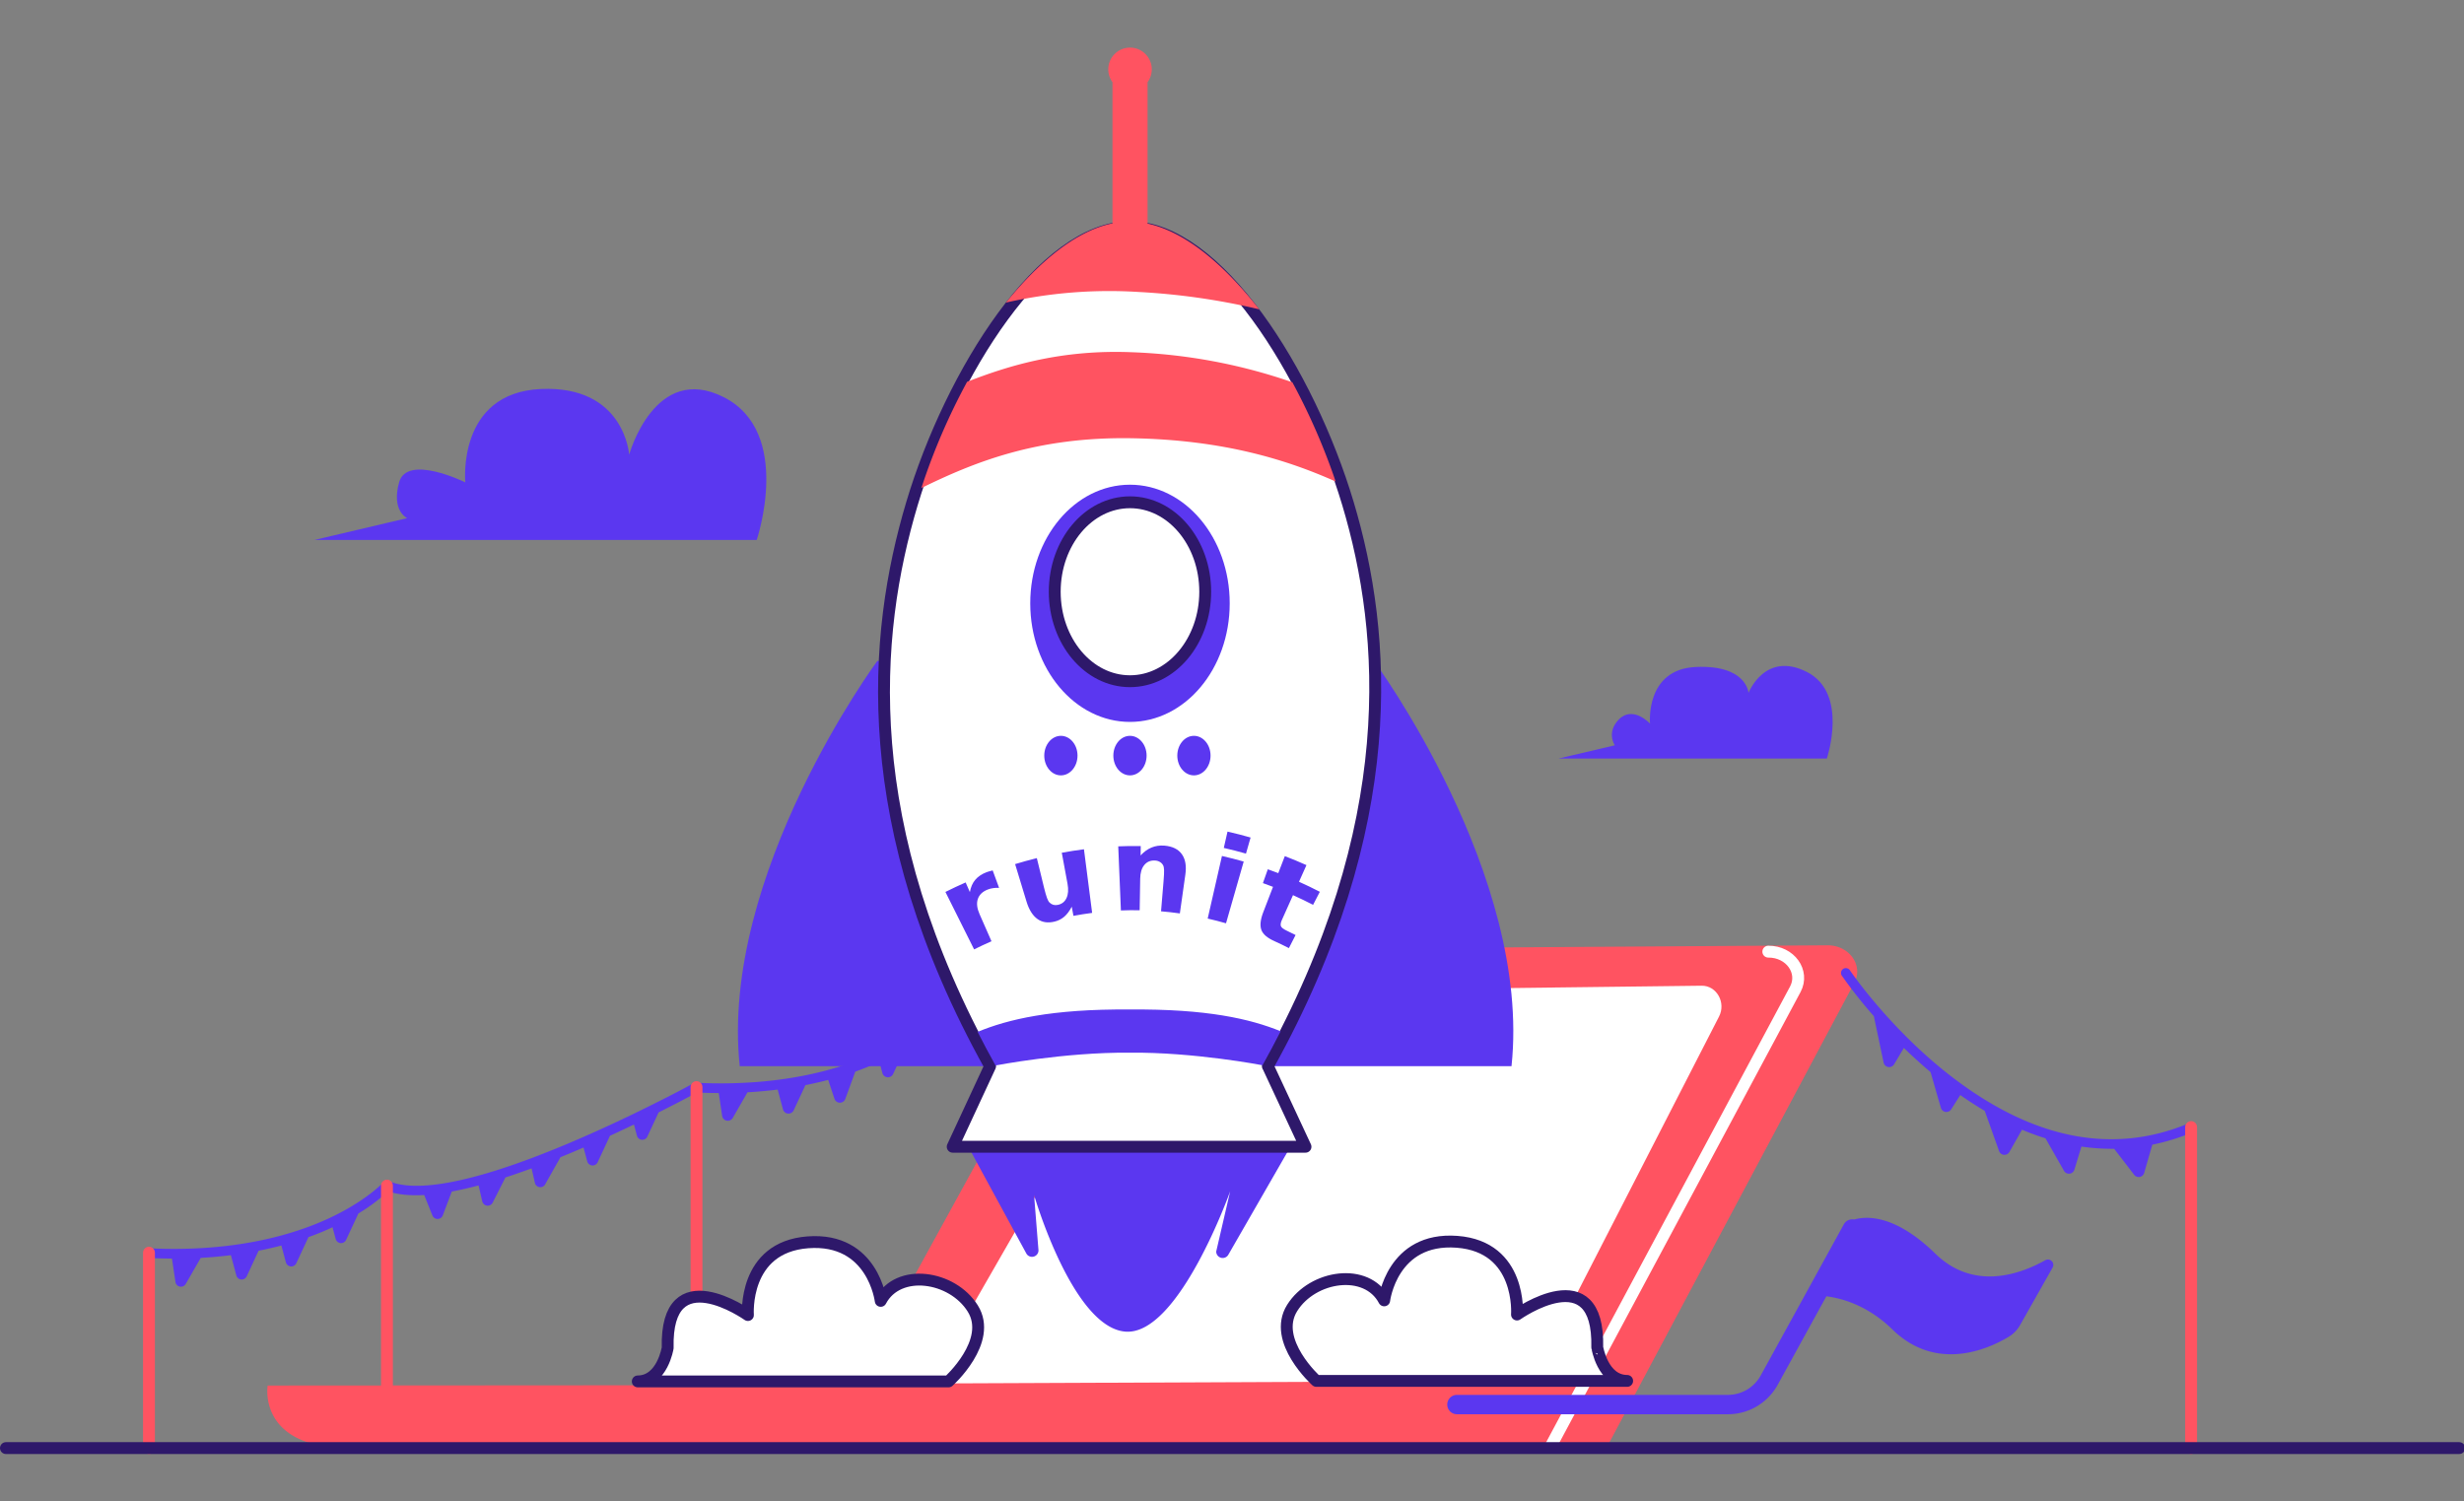 <?xml version="1.0" encoding="UTF-8" standalone="no"?>
<svg
   xmlns:dc="http://purl.org/dc/elements/1.1/"
   xmlns:cc="http://creativecommons.org/ns#"
   xmlns:rdf="http://www.w3.org/1999/02/22-rdf-syntax-ns#"
   xmlns:svg="http://www.w3.org/2000/svg"
   xmlns="http://www.w3.org/2000/svg"
   xmlns:sodipodi="http://sodipodi.sourceforge.net/DTD/sodipodi-0.dtd"
   xmlns:inkscape="http://www.inkscape.org/namespaces/inkscape"
   viewBox="0 0 870 530"
   version="1.1"
   id="svg59"
   sodipodi:docname="service-b1.svg"
   inkscape:version="1.0.1 (unknown)"
   width="870"
   height="530">
  <rect x="0" y="0" width="870" height="530" fill="#808080" stroke="none"/>
  <sodipodi:namedview
     pagecolor="#ffffff"
     bordercolor="#666666"
     borderopacity="1"
     objecttolerance="10"
     gridtolerance="10"
     guidetolerance="10"
     inkscape:pageopacity="0"
     inkscape:pageshadow="2"
     inkscape:window-width="1366"
     inkscape:window-height="703"
     id="namedview61"
     showgrid="false"
     inkscape:zoom="0.93678161"
     inkscape:cx="381.52884"
     inkscape:cy="207.74571"
     inkscape:window-x="0"
     inkscape:window-y="0"
     inkscape:window-maximized="1"
     inkscape:current-layer="Layer_2"
     inkscape:document-rotation="0"
     inkscape:snap-global="false" />
  <defs
     id="defs4">
    <inkscape:path-effect
       effect="bend_path"
       id="path-effect888"
       is_visible="true"
       lpeversion="1"
       bendpath="m 1336.542,297.594 c 42.291,-21.089 85.424,-18.53 121.234,0"
       prop_scale="1"
       scale_y_rel="false"
       vertical="false"
       hide_knot="false"
       bendpath-nodetypes="cc" />
    <style
       id="style2">.cls-1{fill:#5d21d1;}.cls-2,.cls-5,.cls-7{fill:none;}.cls-2{stroke:#fe7624;}.cls-2,.cls-5,.cls-6,.cls-7{stroke-linecap:round;stroke-linejoin:round;stroke-width:6px;}.cls-3{fill:#fe7624;}.cls-4,.cls-6{fill:#fff;}.cls-5{stroke:#fff;}.cls-6,.cls-7{stroke:#2e186a;}</style>
  </defs>
  <g
     id="Layer_2"
     data-name="Layer 2"
     transform="translate(-996.79,3.382)">
    <g
       id="solid_II"
       data-name="solid II">
      <g
         id="product_launch"
         data-name="product launch">
        <g
           id="g954"
           transform="matrix(0.698,0,0,0.698,996.79,13.447)">
          <g
             id="laptop">
            <path
               id="laptop-2"
               data-name="laptop"
               class="cls-3"
               d="m 924.36,454.1 -362,2.35 a 15.25,15.25 0 0 0 -13.45,7.62 L 432.18,676.6 135.4,676.8 c 0,0 -5.11,29.77 37.63,31.63 l 640,-0.83 L 938,473.1 c 4.75,-8.87 -2.59,-19.1 -13.64,-19 z"
               style="fill:#ff5361;fill-opacity:1" />
            <path
               id="screen"
               class="cls-4"
               d="M 469.36,675.76 775,674.45 869.56,490.17 c 3.67,-7.06 -1.18,-15.71 -8.76,-15.63 l -277.78,3.37 z" />
            <path
               class="cls-5"
               d="M 784.39,707.6 908.17,476.31 c 4.72,-8.88 -2.62,-19.08 -13.67,-19"
               id="path24" />
          </g>
          <g
             id="g904">
            <path
               id="flag"
               class="cls-1"
               d="m 1034.6,613.41 c -12.71,7.12 -36.19,15.62 -55.63,-3.35 -20,-19.5 -34.33,-19.13 -41,-17.25 a 4.92,4.92 0 0 0 -5.27,2.44 l -42.05,76.47 a 18.92,18.92 0 0 1 -16.58,9.8 H 737 a 4.9,4.9 0 1 0 0,9.8 h 137.07 a 28.72,28.72 0 0 0 25.17,-14.88 l 24.63,-44.79 c 9.17,1.17 21.68,5.33 33.42,16.79 22.55,22 49.1,9.56 58.83,3.69 a 16.1,16.1 0 0 0 5.72,-5.87 l 16.47,-29.14 a 2.72,2.72 0 0 0 -3.71,-3.71 z"
               style="fill:#5b37f0;fill-opacity:1" />
            <g
               id="flags">
              <path
                 class="cls-1"
                 d="m 354.21,524.93 a 2.46,2.46 0 0 0 -3.42,-1.08 c -0.39,0.22 -4.63,2.82 -22.91,11.88 l -8.45,4.13 c -39.9,19.22 -98.77,43.62 -122.74,33.54 a 2.45,2.45 0 0 0 -2.77,0.61 c -0.08,0.09 -8.7,9.43 -27.47,18.16 -17.34,8.07 -47.14,17.26 -90.63,15.21 a 2.45,2.45 0 0 0 -2.54,2.82 2.52,2.52 0 0 0 2.4,2.08 c 3.88,0.18 7.64,0.27 11.31,0.29 l 1.76,11.82 a 2.81,2.81 0 0 0 5.22,1 l 7.57,-13.17 c 5.34,-0.3 10.43,-0.77 15.26,-1.37 l 2.75,10.24 a 2.81,2.81 0 0 0 5.26,0.45 l 6,-12.94 c 4.06,-0.8 7.9,-1.69 11.52,-2.64 l 2.29,8.52 a 2.81,2.81 0 0 0 5.26,0.45 l 6.16,-13.21 c 4.55,-1.63 8.61,-3.31 12.17,-5 l 1.6,5.94 a 2.81,2.81 0 0 0 5.26,0.46 l 6.22,-13.36 a 87.47,87.47 0 0 0 15,-11.26 c 5,1.76 11.27,2.31 18.29,1.92 l 4.17,10.36 a 2.81,2.81 0 0 0 5.23,-0.06 l 4.56,-12.07 c 4.36,-0.81 8.89,-1.84 13.54,-3.08 l 1.89,8.09 a 2.81,2.81 0 0 0 5.24,0.63 l 6.46,-12.75 c 4.38,-1.42 8.8,-3 13.24,-4.59 l 1.67,7.32 a 2.81,2.81 0 0 0 5.19,0.75 l 7.75,-13.74 c 3.93,-1.59 7.83,-3.23 11.66,-4.89 l 1.88,7 a 2.81,2.81 0 0 0 5.26,0.46 l 6.24,-13.4 c 4.18,-1.92 8.24,-3.83 12.12,-5.7 l 1.52,5.66 a 2.81,2.81 0 0 0 5.26,0.45 l 5.7,-12.24 c 15.54,-7.8 18.37,-9.59 19.87,-10.44 a 2.54,2.54 0 0 0 1.18,-3.25 z"
                 id="path7"
                 style="fill:#5b37f0;fill-opacity:1" />
              <path
                 class="cls-1"
                 d="m 473.27,489.66 a 2.45,2.45 0 0 0 -2.76,0.62 c -0.09,0.09 -8.71,9.43 -27.47,18.16 -17.34,8.07 -47.15,17.26 -90.64,15.21 a 2.45,2.45 0 0 0 -2.54,2.82 2.52,2.52 0 0 0 2.41,2.08 c 3.88,0.18 7.64,0.27 11.31,0.28 l 1.72,11.57 a 2.9,2.9 0 0 0 5.38,1 l 7.44,-12.95 c 5.35,-0.3 10.43,-0.77 15.26,-1.37 l 2.69,10 a 2.9,2.9 0 0 0 5.43,0.47 l 5.92,-12.72 c 4.07,-0.8 7.91,-1.69 11.52,-2.64 l 3.18,9.55 a 2.9,2.9 0 0 0 5.47,0.08 L 432.65,518 c 4.56,-1.63 8.61,-3.31 12.18,-5 l 1.53,5.71 a 2.9,2.9 0 0 0 5.43,0.47 l 6.12,-13.14 a 87.54,87.54 0 0 0 15,-11.27"
                 id="path9"
                 style="fill:#5b37f0;fill-opacity:1" />
              <path
                 class="cls-1"
                 d="m 1110.4,545.61 a 2.45,2.45 0 0 0 -3.25,-1.44 c -38.52,16.07 -79,8 -120.3,-23.91 -31.06,-24 -50.89,-53.25 -51.09,-53.54 a 2.45,2.45 0 0 0 -4.07,2.73 233.69,233.69 0 0 0 16.2,20.49 l 4.94,23.47 a 2.89,2.89 0 0 0 5.31,0.89 l 4.94,-8.3 c 4.16,4.05 8.66,8.18 13.49,12.24 l 5.23,18.08 a 2.89,2.89 0 0 0 5.21,0.75 l 4.6,-7.22 q 6.18,4.33 12.37,8 l 7.25,20.33 a 2.89,2.89 0 0 0 5.23,0.46 l 6.38,-11.25 q 5.94,2.49 11.87,4.34 l 9.36,16.45 a 2.89,2.89 0 0 0 5.27,-0.59 l 3.55,-11.68 a 107.25,107.25 0 0 0 15.32,1.13 h 1.24 l 10.13,13.17 a 2.89,2.89 0 0 0 5.06,-1 l 4.11,-14.25 a 108,108 0 0 0 20.16,-6.2 2.54,2.54 0 0 0 1.49,-3.15 z"
                 id="path11"
                 style="fill:#5b37f0;fill-opacity:1" />
              <line
                 class="cls-2"
                 x1="75.36"
                 y1="708.44"
                 x2="75.36"
                 y2="609.59"
                 id="line13"
                 style="stroke:#ff5361;stroke-opacity:1" />
              <line
                 class="cls-2"
                 x1="195.74"
                 y1="575.65"
                 x2="195.74"
                 y2="706.84"
                 id="line15"
                 style="stroke:#ff5361;stroke-opacity:1" />
              <line
                 class="cls-2"
                 x1="352.33"
                 y1="525.82"
                 x2="352.33"
                 y2="706.64"
                 id="line17"
                 style="stroke:#ff5361;stroke-opacity:1" />
              <line
                 class="cls-2"
                 x1="1108.37"
                 y1="546.05"
                 x2="1108.37"
                 y2="708.44"
                 id="line19"
                 style="stroke:#ff5361;stroke-opacity:1" />
            </g>
            <g
               id="rocket">
              <path
                 class="cls-1"
                 d="m 485.7,548.42 33.5,61.63 a 3.28,3.28 0 0 0 6.12,-1.64 l -2.24,-28 c 0,0 19.59,67.45 46.47,69.13 26.88,1.68 52.73,-71 52.73,-71 L 615.22,609 a 3.28,3.28 0 0 0 6.12,1.64 l 35.8,-62.23"
                 id="path27"
                 style="fill:#5b37f0;fill-opacity:1" />
              <path
                 class="cls-1"
                 d="m 443.8,310.24 c 0,0 -79.87,108.2 -69.6,205 H 550.49 V 308 Z"
                 id="path29"
                 style="fill:#5b37f0;fill-opacity:1" />
              <path
                 class="cls-1"
                 d="m 695,310.24 c 0,0 79.87,108.2 69.6,205 H 588.33 V 308 Z"
                 id="path31"
                 style="fill:#5b37f0;fill-opacity:1" />
              <path
                 class="cls-6"
                 d="m 641.34,515.24 c 67.7,-121.71 60.33,-218.32 40.56,-284.5 -19.77,-66.18 -66.18,-140 -110.3,-140 -44.12,0 -90.52,73.78 -110.3,140 -19.78,66.22 -28.15,162.79 39.55,284.5 L 481.92,556 h 178.47 l -19,-40.75 z"
                 id="path33" />
              <ellipse
                 class="cls-1"
                 cx="571.6"
                 cy="281.09"
                 rx="50.45"
                 ry="60"
                 id="ellipse35"
                 style="fill:#5b37f0;fill-opacity:1" />
              <ellipse
                 class="cls-1"
                 cx="571.6"
                 cy="358.13"
                 rx="8.41"
                 ry="10"
                 id="ellipse37"
                 style="fill:#5b37f0;fill-opacity:1" />
              <ellipse
                 class="cls-1"
                 cx="603.95"
                 cy="358.13"
                 rx="8.41"
                 ry="10"
                 id="ellipse39"
                 style="fill:#5b37f0;fill-opacity:1" />
              <ellipse
                 class="cls-1"
                 cx="536.65"
                 cy="358.13"
                 rx="8.41"
                 ry="10"
                 id="ellipse41"
                 style="fill:#5b37f0;fill-opacity:1" />
              <ellipse
                 class="cls-6"
                 cx="571.6"
                 cy="275.24"
                 rx="38.06"
                 ry="45.26"
                 id="ellipse43" />
              <path
                 class="cls-1"
                 d="M 580.5,89 V 18.13 c 0,-0.22 0,-0.44 0,-0.65 a 11,11 0 1 0 -17.75,0 c 0,0.21 0,0.43 0,0.65 v 70.76 c -18.5,3.79 -37,19.3 -53.89,40.06 a 237.21,237.21 0 0 1 66.95,-5.37 343.43,343.43 0 0 1 61.16,8.78 C 619.46,110 599.89,93.22 580.5,89 Z"
                 id="path45"
                 style="fill:#ff5361;fill-opacity:1" />
              <path
                 class="cls-1"
                 d="m 653.73,169.27 a 278,278 0 0 0 -81.59,-15.21 c -34.79,-1.33 -61.22,6.46 -82.94,15 a 322.69,322.69 0 0 0 -23.12,53.7 c 26,-12.67 57.86,-26.06 106.8,-25.17 46.46,0.84 78.47,11.06 102.75,21.88 a 322.83,322.83 0 0 0 -21.9,-50.2 z"
                 id="path47"
                 style="fill:#ff5361;fill-opacity:1" />
              <path
                 class="cls-1"
                 d="m 638.65,514.77 q 4.83,-8.68 9.16,-17.2 c -15.33,-6.24 -37.31,-11.37 -76.39,-11 -39.53,-0.33 -61.6,5 -76.89,11.32 q 4.29,8.4 9.05,17 c 0,0 34.7,-6.76 67.84,-6.48 32.58,-0.34 67.23,6.36 67.23,6.36 z"
                 id="path49"
                 style="fill:#5b37f0;fill-opacity:1" />
            </g>
            <g
               id="clouds">
              <path
                 id="cloud"
                 class="cls-6"
                 d="M 823.1,674.45 H 665.88 c 0,0 -22.63,-20.3 -12.24,-36.9 10.39,-16.6 37.71,-20.59 46.56,-3.84 0,0 3.86,-32.1 36.81,-29.63 32.95,2.47 30.36,36.79 30.36,36.79 0,0 41.71,-29.53 40.6,16.6 0.03,0 2.66,16.94 15.13,16.98 z" />
              <path
                 id="cloud-2"
                 data-name="cloud"
                 class="cls-6"
                 d="m 322.62,674.71 h 157.21 c 0,0 22.64,-20.29 12.24,-36.9 -10.4,-16.61 -37.7,-20.59 -46.56,-3.84 0,0 -3.85,-32.09 -36.8,-29.63 -32.95,2.46 -30.37,36.79 -30.37,36.79 0,0 -41.7,-29.52 -40.59,16.61 0,0 -2.67,16.93 -15.13,16.97 z" />
            </g>
            <line
               id="line"
               class="cls-7"
               x1="3"
               y1="708.44"
               x2="1244"
               y2="708.44" />
            <path
               style="fill:#5b37f0;fill-opacity:1;stroke:none;stroke-width:0.83px;stroke-linecap:butt;stroke-linejoin:miter;stroke-opacity:1"
               d="m 159.027,249.049 h 223.748 c 0,0 18.471,-54.348 -16.56,-72.191 -35.032,-17.843 -47.952,29.056 -47.952,29.056 0,0 -2.275,-35.195 -44.768,-33.231 -42.493,1.964 -38.125,47.227 -38.125,47.227 0,0 -29.481,-14.569 -33.485,0 -4.004,14.569 4.095,18.089 4.095,18.089 z"
               id="path888" />
            <path
               style="fill:#5b37f0;fill-opacity:1;stroke:none;stroke-width:0.503px;stroke-linecap:butt;stroke-linejoin:miter;stroke-opacity:1"
               d="m 788.366,359.627 h 135.729 c 0,0 11.205,-32.968 -10.046,-43.792 -21.251,-10.824 -29.554,10.565 -29.554,10.565 0,0 -0.914,-14.289 -26.691,-13.097 -25.777,1.192 -23.127,28.649 -23.127,28.649 0,0 -8.704,-9.436 -15.855,-2.034 -6.369,6.591 -1.973,13.007 -1.973,13.007 z"
               id="path890"
               sodipodi:nodetypes="ccscscscc" />
          </g>
        </g>
      </g>
    </g>
    <path
       id="path871"
       style="font-style:normal;font-variant:normal;font-weight:bold;font-stretch:normal;font-size:40px;line-height:1.25;font-family:sans-serif;-inkscape-font-specification:'sans-serif, Bold';font-variant-ligatures:normal;font-variant-caps:normal;font-variant-numeric:normal;font-variant-east-asian:normal;letter-spacing:4px;word-spacing:10px;fill:#5b37f0;fill-opacity:1;stroke:none;stroke-width:1"
       d="m 1430.206,290.258 -1.313,5.762 c 2.63,0.598 5.242,1.269 7.833,2.011 l 1.628,-5.683 c -2.695,-0.771 -5.412,-1.468 -8.148,-2.09 z m 20.239,8.653 -2.312,6.011 c -1.226,-0.471 -2.458,-0.926 -3.696,-1.365 l -1.73,4.887 c 1.194,0.423 2.383,0.862 3.566,1.317 l -3.454,8.978 c -1.026,2.667 -1.218,4.778 -0.633,6.3 0.607,1.526 2.112,2.773 4.52,3.864 1.745,0.791 3.471,1.621 5.178,2.491 l 2.357,-4.616 c -1.065,-0.543 -2.138,-1.072 -3.218,-1.585 -1.08,-0.514 -1.731,-1.009 -1.949,-1.508 -0.212,-0.51 -0.107,-1.248 0.324,-2.208 l 3.933,-8.778 c 2.397,1.074 4.764,2.214 7.096,3.419 l 2.378,-4.605 c -2.418,-1.25 -4.871,-2.432 -7.355,-3.545 l 2.633,-5.877 c -2.516,-1.128 -5.062,-2.187 -7.636,-3.177 z m -105.284,5.67 c -1.726,0.654 -3.075,1.568 -4.031,2.708 -0.948,1.124 -1.582,2.572 -1.891,4.331 l -1.5,-3.413 c -2.409,1.06 -4.79,2.179 -7.141,3.356 l 10.133,20.284 c 2.022,-1.005 4.069,-1.961 6.136,-2.867 l -4.206,-9.57 c -0.897,-2.042 -1.121,-3.807 -0.631,-5.312 0.496,-1.518 1.666,-2.663 3.494,-3.381 0.622,-0.244 1.266,-0.413 1.93,-0.504 0.672,-0.109 1.372,-0.138 2.098,-0.086 -0.753,-2.055 -1.506,-4.109 -2.26,-6.164 -0.577,0.137 -1.015,0.257 -1.309,0.352 -0.3,0.083 -0.574,0.172 -0.823,0.266 10e-5,-4e-5 2e-4,-8e-5 5e-4,-1.2e-4 z m 62.726,-9.371 c -1.629,-0.127 -3.143,0.102 -4.513,0.674 -1.37,0.559 -2.664,1.492 -3.857,2.795 l 0.055,-3.32 c -0.063,-0.001 -0.126,-0.003 -0.188,-0.003 -2.59,-0.037 -5.178,1e-4 -7.76,0.109 l 0.939,22.632 c 2.158,-0.086 4.315,-0.11 6.468,-0.069 0.051,7.3e-4 0.104,10e-4 0.157,0.003 l 0.189,-11.153 c 0.035,-2.067 0.498,-3.669 1.434,-4.808 0.933,-1.148 2.215,-1.692 3.813,-1.602 0.655,0.037 1.231,0.209 1.724,0.514 0.493,0.291 0.869,0.685 1.127,1.179 0.198,0.368 0.307,0.924 0.33,1.671 0.036,0.75 -0.028,2.093 -0.19,4.045 l -0.691,8.288 -0.186,2.238 c 2.219,0.184 4.434,0.433 6.643,0.746 l 1.931,-13.664 c 0.429,-3.035 0.057,-5.441 -1.21,-7.224 -1.246,-1.771 -3.337,-2.826 -6.213,-3.05 z m -52.674,6.522 4.032,13.255 c 0.891,2.929 2.215,4.974 3.887,6.156 1.694,1.185 3.673,1.46 6.018,0.889 1.319,-0.322 2.454,-0.896 3.428,-1.737 0.983,-0.857 1.854,-2.027 2.633,-3.516 l 0.595,3.223 c 2.194,-0.408 4.395,-0.755 6.6,-1.041 l -2.89,-22.463 c -2.619,0.336 -5.228,0.744 -7.823,1.222 l 2.031,11.001 c 0.374,2.027 0.241,3.694 -0.361,4.99 -0.604,1.3 -1.602,2.093 -3.02,2.409 -0.583,0.13 -1.129,0.125 -1.644,-0.018 -0.502,-0.145 -0.949,-0.412 -1.342,-0.802 -0.303,-0.301 -0.596,-0.827 -0.877,-1.577 -0.284,-0.762 -0.648,-2.031 -1.087,-3.798 -0.15,-0.603 -0.437,-1.803 -0.871,-3.601 -0.436,-1.816 -0.8,-3.307 -1.097,-4.504 l -0.546,-2.201 c -2.574,0.637 -5.13,1.341 -7.667,2.112 z m 73.031,-2.869 -5.037,22.103 c 2.17,0.496 4.328,1.052 6.471,1.668 l 6.245,-21.799 c -2.541,-0.727 -5.101,-1.385 -7.678,-1.971 z" />
  </g>
</svg>
